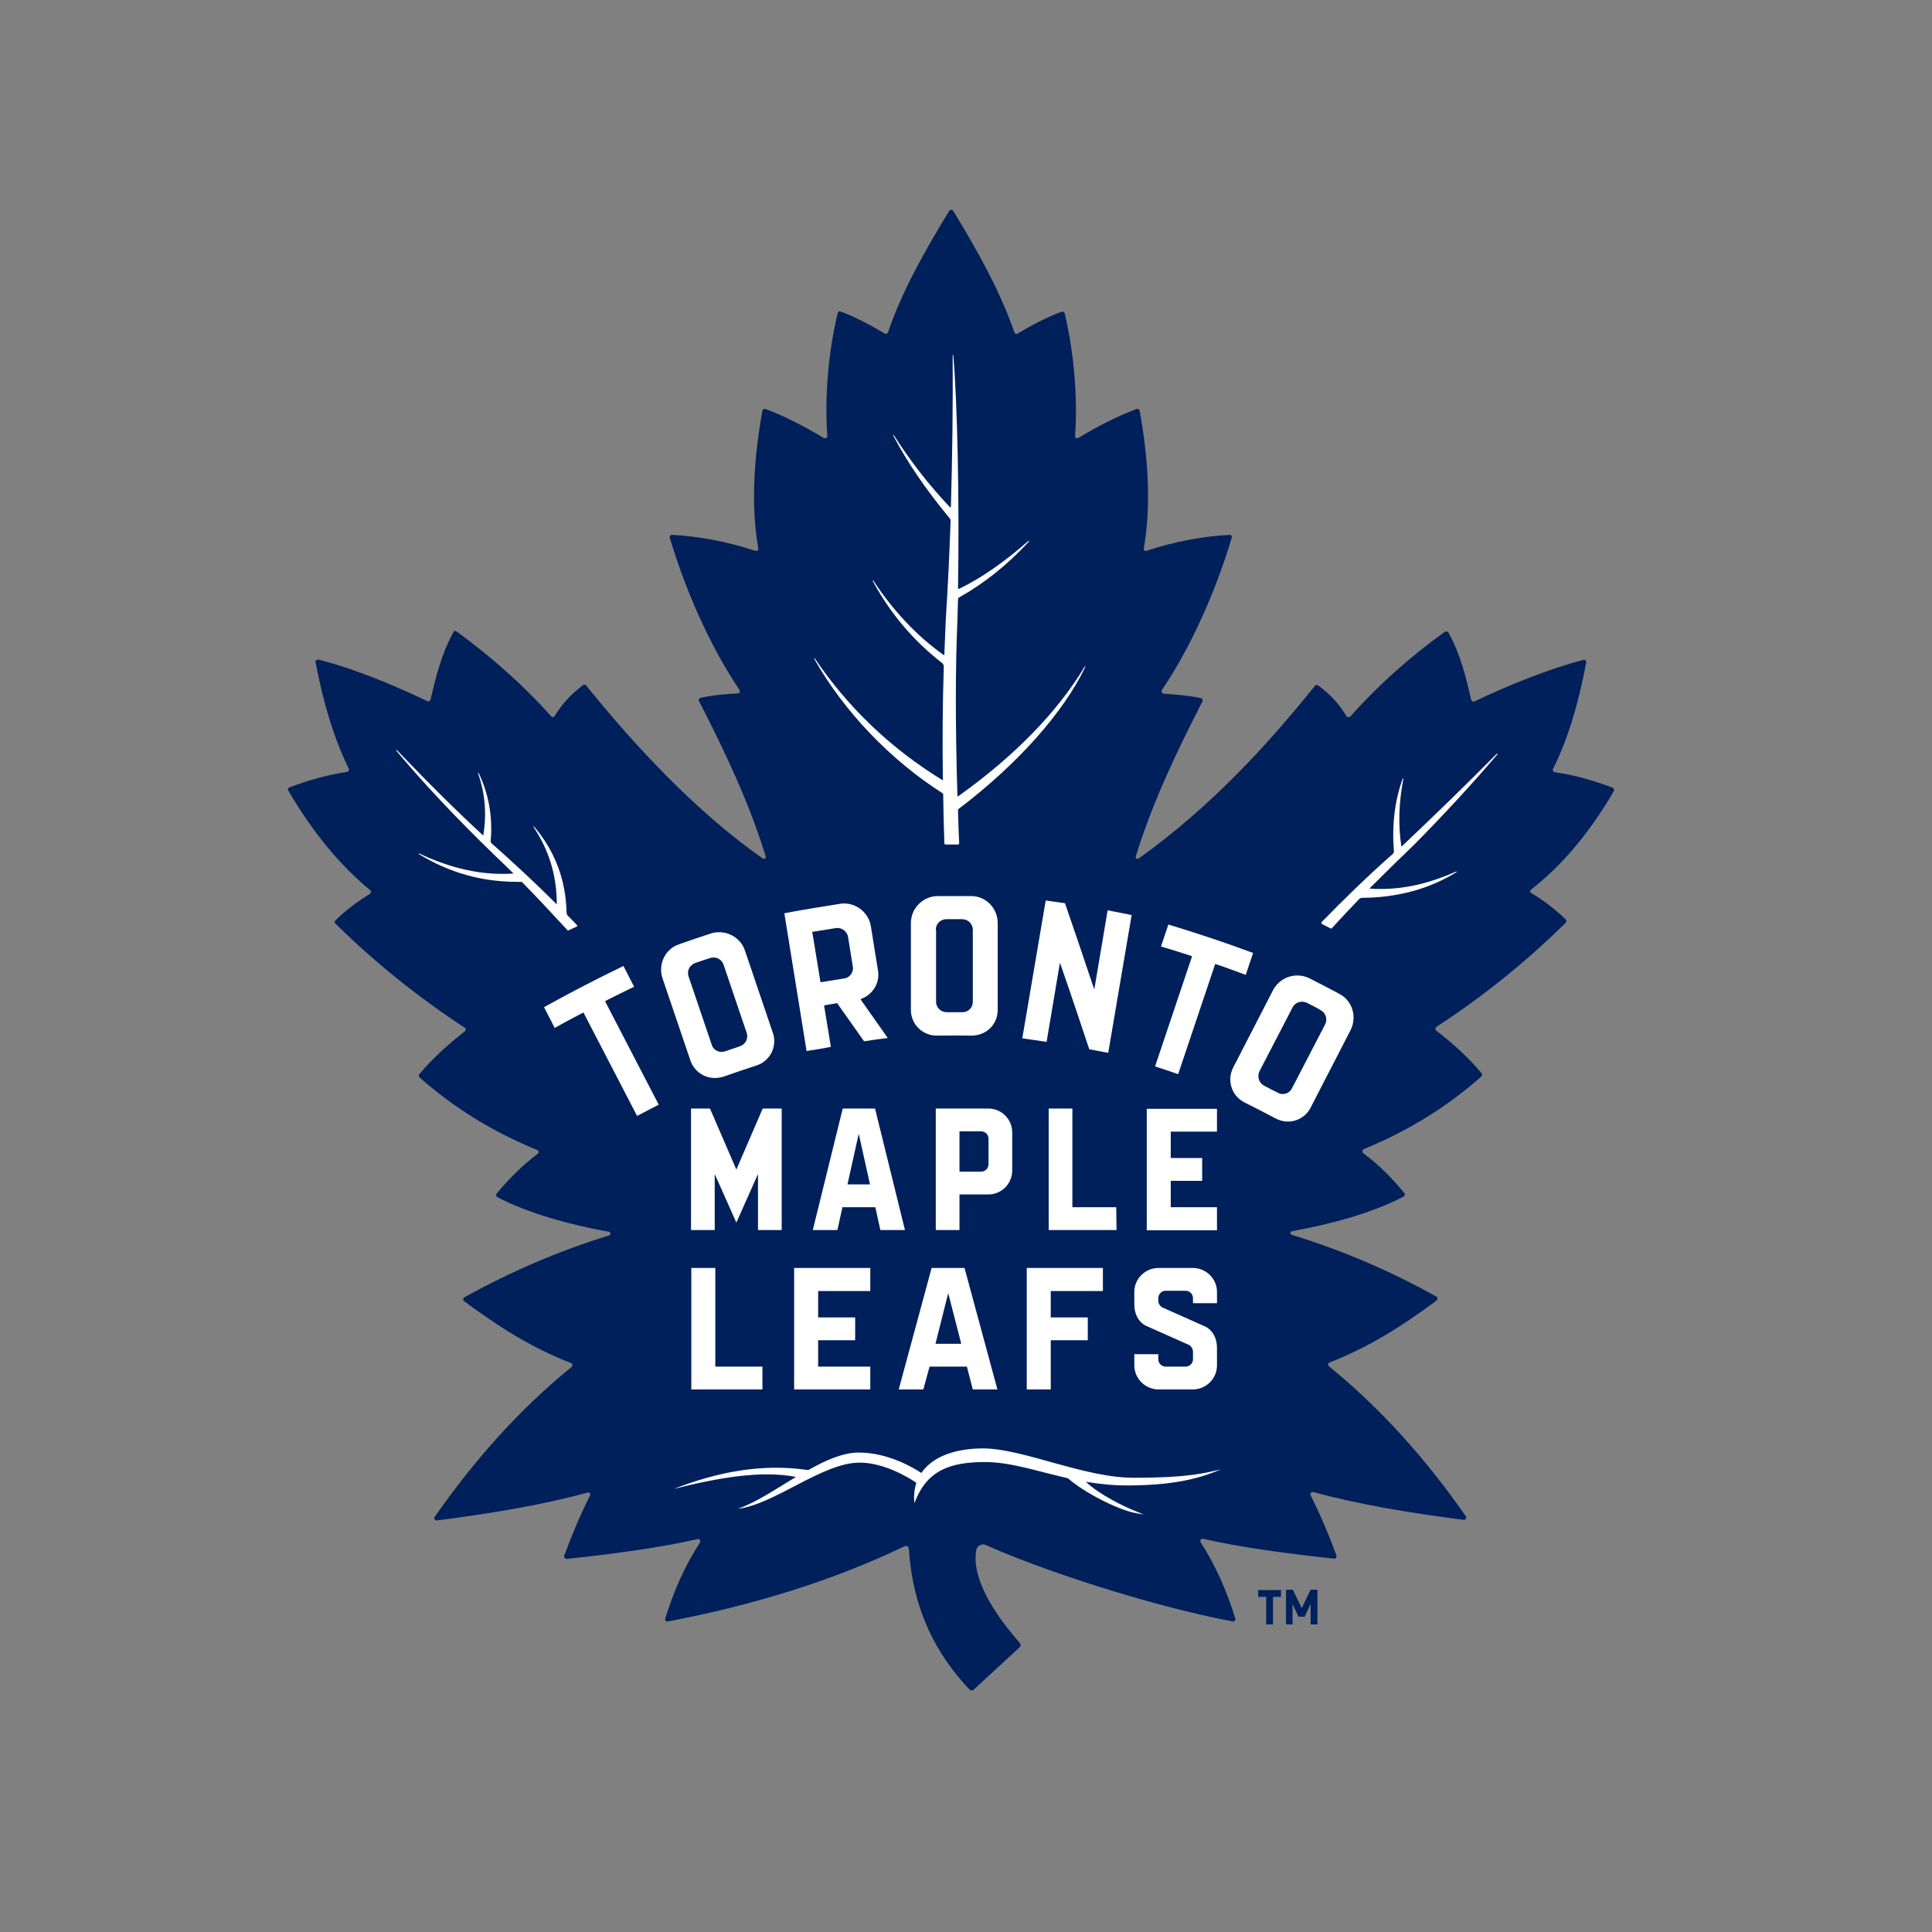 <?xml version="1.0" encoding="utf-8"?>
<!-- Generator: Adobe Illustrator 19.2.1, SVG Export Plug-In . SVG Version: 6.00 Build 0)  -->
<svg version="1.1" id="layer" xmlns="http://www.w3.org/2000/svg" xmlns:xlink="http://www.w3.org/1999/xlink" x="0px" y="0px"
	 viewBox="0 0 652 652" style="enable-background:new 0 0 652 652;" xml:space="preserve">
<rect x="0" y="0" width="652" height="652" fill="#808080" stroke="none"/>
<style type="text/css">
	.st0{fill:#00205B;}
	.st1{fill:#FFFFFF;}
</style>
<path class="st0" d="M429.6,538.9v9.3h-2.3v-9.3h-2.7v-2.3h7.7v2.3H429.6L429.6,538.9z M442.3,548.2v-6.9l-2,4.3h-2.1l-2-4.3v6.9
	H434v-11.7h2.3l3,6.2l3-6.2h2.3v11.7L442.3,548.2L442.3,548.2z"/>
<path class="st0" d="M544.6,267c0.2-0.4,0.1-0.9-0.3-1.1c0,0-0.1,0-0.1-0.1c-6.7-2.5-13.1-4.3-19.5-5.2c-0.4-0.1-0.7-0.4-0.7-0.9
	c0-0.1,0-0.2,0.1-0.2c5.3-10.6,8.7-22.7,11.2-35.9c0.1-0.6-0.4-1.1-1-0.9c-11.8,3.1-25.4,8.6-36.7,14c-0.4,0.2-0.8,0-1-0.3
	c0-0.1,0-0.1-0.1-0.2c-1.7-7.3-3.6-15.5-7.7-22.7c-0.2-0.4-0.7-0.5-1.1-0.3c0,0,0,0-0.1,0c-11.9,8.6-22.6,18.1-31.9,28.6
	c-0.3,0.3-0.8,0.3-1.1,0.1c-0.1-0.1-0.1-0.1-0.2-0.2c-2.4-4-5.5-7.5-9.6-10.4c-0.3-0.2-0.8-0.2-1,0.1c-15.3,19-34.6,40.5-59.5,58.3
	c-0.5,0.4-1.2-0.1-1-0.7c5.7-18.5,14.2-36.1,22.5-52.3c0.2-0.4,0-0.8-0.3-1c-0.1,0-0.1-0.1-0.2-0.1c-3.5-0.8-8.1-1.2-12.6-1.5
	c-0.4,0-0.7-0.4-0.7-0.8c0-0.1,0.1-0.3,0.1-0.4c10.5-15.6,18.5-34.5,23.6-51.5c0.1-0.4-0.1-0.8-0.5-0.9c-0.1,0-0.2,0-0.2,0
	c-8.8,0.4-19.4,2.4-28.1,5.4c-0.4,0.1-0.8-0.1-0.9-0.4c0-0.1-0.1-0.3,0-0.4c2.6-14.7,1.4-31.2-1.4-46.5c-0.1-0.4-0.5-0.7-0.9-0.6
	c0,0-0.1,0-0.1,0c-6.2,2.3-13.3,5.9-19.7,9.8c-0.4,0.2-0.8,0.1-1-0.2c-0.1-0.1-0.1-0.3-0.1-0.5c1-13.8-0.6-29.1-3.5-41.4
	c-0.1-0.4-0.5-0.6-0.9-0.5c0,0,0,0-0.1,0c-4.5,1.6-9.8,4.3-14.9,7.4c-0.4,0.2-0.8,0.1-1-0.3c0,0-0.1-0.1-0.1-0.2
	c-4.8-13.9-12.4-27.5-20.6-40.9c-0.2-0.4-0.7-0.5-1.1-0.3c-0.1,0.1-0.2,0.2-0.3,0.3c-8.2,13.5-15.9,27-20.6,40.9
	c-0.1,0.4-0.6,0.6-1,0.5c-0.1,0-0.1,0-0.2-0.1c-5.1-3-10.4-5.8-14.9-7.4c-0.4-0.1-0.8,0.1-0.9,0.5c0,0,0,0,0,0.1
	c-3,12.3-4.5,27.6-3.5,41.4c0,0.4-0.3,0.8-0.7,0.8c-0.2,0-0.3,0-0.5-0.1c-6.5-3.9-13.5-7.5-19.7-9.8c-0.4-0.1-0.8,0.1-1,0.5
	c0,0,0,0.1,0,0.1c-2.8,15.3-4,31.8-1.4,46.5c0.1,0.4-0.2,0.8-0.6,0.8c-0.1,0-0.3,0-0.4,0c-8.8-3-19.4-5-28.1-5.4
	c-0.4,0-0.8,0.3-0.8,0.7c0,0.1,0,0.2,0,0.2c5.1,17,13.1,35.9,23.6,51.5c0.2,0.3,0.1,0.8-0.2,1c-0.1,0.1-0.2,0.1-0.4,0.1
	c-4.4,0.2-9.1,0.7-12.6,1.5c-0.4,0.1-0.7,0.5-0.6,0.9c0,0.1,0,0.1,0.1,0.2c8.3,16.2,16.8,33.8,22.5,52.4c0.2,0.6-0.5,1.1-1,0.7
	c-22.1-15.4-43.2-38-59.6-58.4c-0.3-0.3-0.7-0.4-1-0.1c-4.1,3-7.2,6.5-9.6,10.4c-0.2,0.4-0.7,0.5-1,0.3c-0.1,0-0.1-0.1-0.2-0.2
	c-9.3-10.4-20-19.9-31.9-28.6c-0.4-0.3-0.9-0.2-1.1,0.2c0,0,0,0,0,0.1c-4,7.1-6,15.4-7.7,22.7c-0.1,0.4-0.5,0.6-0.9,0.6
	c-0.1,0-0.1,0-0.2-0.1c-11.3-5.4-24.8-11-36.7-14c-0.6-0.1-1.1,0.4-1,0.9c2.5,13.2,6,25.3,11.2,35.9c0.2,0.4,0,0.8-0.3,1
	c-0.1,0-0.2,0.1-0.2,0.1c-6.4,0.9-12.8,2.7-19.5,5.2c-0.4,0.2-0.6,0.6-0.5,1c0,0,0,0.1,0.1,0.1c7.9,13.6,17.1,24.9,27.6,33.6
	c0.3,0.3,0.4,0.7,0.1,1.1c-0.1,0.1-0.1,0.1-0.2,0.2c-4.2,2.5-8.1,5.5-11.6,8.9c-0.3,0.3-0.3,0.8,0,1.1c0,0,0,0,0,0
	c13.3,13.1,28,24.9,43.6,35.1c0.4,0.2,0.5,0.7,0.2,1.1c0,0.1-0.1,0.1-0.2,0.2c-5.8,4.5-10.9,9.2-15.3,14.4c-0.3,0.3-0.2,0.8,0.1,1.1
	c11.4,10.1,24.5,18.3,39.7,24.5c0.4,0.2,0.6,0.6,0.4,1c-0.1,0.1-0.1,0.2-0.3,0.3c-5.4,4.1-9.8,8.6-13.8,13.4
	c-0.3,0.3-0.2,0.8,0.1,1.1c0,0,0.1,0.1,0.1,0.1c10.9,5.6,24.1,9.2,37.7,11.7c0.6,0.1,0.7,1,0.1,1.2c-17.5,5.4-33.5,12.4-48.9,20.9
	c-0.4,0.2-0.5,0.7-0.3,1.1c0.1,0.1,0.1,0.2,0.2,0.2c11.3,8.4,22.7,15.7,36.1,20.9c0.4,0.2,0.6,0.6,0.4,1c0,0.1-0.1,0.2-0.2,0.3
	c-18.3,14.9-33.2,32-46.2,50.6c-0.4,0.6,0.1,1.3,0.8,1.2c18.6-2.4,35.9-5.3,50.8-9.4c0.4-0.1,0.8,0.1,0.9,0.5c0.1,0.2,0,0.4-0.1,0.5
	c-3.2,6.4-6.1,13.2-8.7,20.3c-0.2,0.5,0.3,1.1,0.8,1.1c16.8-1.8,32-3.9,44.2-6.7c0.7-0.2,1.2,0.6,0.8,1.2
	c-5.1,7.8-8.8,16.3-11.7,25.6c-0.2,0.6,0.3,1.1,0.9,1c29.4-5.6,56.2-14,79.9-25.4c0.6-0.3,1.4,0.1,1.4,0.8
	c1.4,21.1,9.4,35.8,20.4,47.5c0.4,0.4,1.1,0.5,1.5,0.1l15.4-14.2c0.5-0.4,0.5-1.1,0.1-1.6c-3-3.5-17-19.3-14.6-31.4
	c0.3-1.4,1.9-2.2,3.2-1.6c17.7,8,54.4,20.3,83.3,25.8c0.6,0.1,1-0.4,0.9-1c-2.9-9.3-6.6-17.8-11.7-25.7c-0.4-0.6,0.1-1.3,0.8-1.2
	c12.2,2.8,27.4,4.9,44.2,6.7c0.6,0.1,1-0.5,0.8-1.1c-2.6-7.1-5.5-13.9-8.7-20.3c-0.2-0.4,0-0.8,0.3-1c0.2-0.1,0.4-0.1,0.5-0.1
	c14.9,4.1,32.2,7,50.8,9.4c0.7,0.1,1.1-0.7,0.8-1.2c-13-18.6-28-35.8-46.2-50.6c-0.3-0.3-0.4-0.8-0.1-1.1c0.1-0.1,0.2-0.2,0.3-0.2
	c13.4-5.2,24.8-12.5,36.1-20.9c0.3-0.3,0.4-0.8,0.2-1.1c-0.1-0.1-0.1-0.2-0.2-0.2c-15.4-8.6-31.4-15.5-48.9-20.9
	c-0.6-0.2-0.6-1,0.1-1.2c13.7-2.5,26.9-6.1,37.7-11.7c0.4-0.2,0.5-0.7,0.3-1.1c0,0-0.1-0.1-0.1-0.1c-4-4.9-8.4-9.4-13.8-13.4
	c-0.3-0.3-0.4-0.7-0.2-1.1c0.1-0.1,0.2-0.2,0.3-0.3c15.2-6.2,28.3-14.4,39.7-24.5c0.3-0.3,0.4-0.8,0.1-1.1
	c-4.4-5.3-9.5-9.9-15.3-14.4c-0.3-0.3-0.4-0.8-0.1-1.1c0.1-0.1,0.1-0.1,0.2-0.2c15.7-10.2,30.3-22,43.6-35.1c0.3-0.3,0.3-0.8,0-1.1
	c-3.5-3.4-7.4-6.4-11.6-8.9c-0.4-0.2-0.5-0.7-0.3-1c0-0.1,0.1-0.1,0.2-0.2C527.5,291.8,536.7,280.6,544.6,267L544.6,267z"/>
<path class="st1" d="M318.1,267.7c0.1,0.1,0.2,0.2,0.2,0.4c0.1,5.9,0.2,11.2,0.4,16.5c0,0.2,0.2,0.4,0.4,0.4l4.2,0h0
	c0.2,0,0.4-0.2,0.4-0.4c0,0,0,0,0,0c-0.2-3.7-0.3-7.4-0.4-11.1c0-0.2,0.1-0.4,0.2-0.5c19.8-15,35.4-32.5,42.8-48l-0.2-0.1
	c-9.2,15.3-23.5,30.1-42.7,43.8c-0.1,0.1-0.3,0-0.3-0.2c-0.7-23.5-0.7-42.8,0-59.2c0.1-2.2,0.1-4.5,0.2-7.1c0-0.3,0.2-0.5,0.4-0.6
	c8.4-4.7,16.2-10.9,23.6-18.9l-0.2-0.2c-8.2,7.2-15.8,12.5-23.4,16.2c-0.1,0-0.2,0-0.3,0c0,0-0.1-0.1-0.1-0.2
	c0.5-29-0.2-62.8-1.6-78.7l-0.2,0c0.1,17.1-0.1,34.2-0.6,51.3c0,0.1-0.1,0.1-0.2,0.1c0,0-0.1,0-0.1,0c-7-7.4-13.4-15.6-19-24.4
	l-0.2,0.1c4.7,9,10.9,18.1,19,27.9c0.3,0.3,0.4,0.7,0.4,1.1c-0.4,11-0.9,21.9-1.6,32.8c-0.2,3.7-0.3,7.5-0.5,12.2
	c0,0.2-0.2,0.2-0.3,0.1c-8.9-6.3-17.1-15-23.7-25.1l-0.2,0.1c5.9,11,13.8,20.3,23.5,27.8c0.3,0.3,0.5,0.7,0.5,1.1
	c-0.4,12.8-0.5,25.5-0.3,38.3c0,0,0,0.1,0,0.1c0,0-0.1,0-0.1,0c-17.5-10.7-32-24.6-43.2-41.2l-0.2,0.1
	C284.7,240,300.5,256.5,318.1,267.7L318.1,267.7z M191.6,314c0.1,0,0.1,0,0.2,0l2.8-1.3c0.1,0,0.2-0.1,0.2-0.2c0-0.1,0-0.2-0.1-0.3
	c-1-1.1-2.1-2.2-3.1-3.2c-0.2-0.2-0.3-0.5-0.4-0.9c-0.2-11.1-3.9-20.9-11-29.2l-0.2,0.1c5.4,8.1,7.9,16.6,7.9,26.2c0,0,0,0,0,0
	c-6.8-6.8-14.2-13.7-22-20.6c-0.2-0.2-0.4-0.5-0.3-0.9c0.7-8.2-0.7-15.9-4.1-22.9l-0.2,0.1c2.4,6.8,3,13.7,1.8,21l-0.1,0
	c-8.6-7.9-18.2-17.4-29.1-28.8l-0.2,0.2c9.2,11,20.1,22.6,33.3,35.4c2.1,2,4.2,4,6.3,6.1c-1.3,0.1-2.6,0.1-3.9,0.1
	c-9.1,0-18.2-2.3-28-6.9l-0.1,0.2c10.3,6.3,21.2,9.4,33.3,9.4c0.4,0,0.8,0,1.2,0c0.2,0,0.4,0.1,0.5,0.2c4.4,4.5,9.3,9.7,15.1,16
	C191.4,313.9,191.5,314,191.6,314L191.6,314z M477.2,285.1c10-10.1,19.5-20.4,28.2-30.6l-0.2-0.2c-10.3,10.4-20.8,20.6-32.1,31.3
	c0,0,0,0-0.1,0c0,0-0.1,0-0.1-0.1c-1.1-7.2-0.8-15,0.7-22.7l-0.2-0.1c-2.7,7.4-3.7,15.5-3,24.6c0,0.3-0.1,0.7-0.4,0.9
	c-8.6,7.6-16.6,15.4-24,23c-0.1,0.1-0.1,0.3,0,0.5c0,0,0,0,0.1,0.1l2.9,1.5c0.2,0.1,0.4,0.1,0.5-0.1c3-3.3,6.1-6.6,9.2-9.8
	c0.3-0.3,0.6-0.4,1-0.4c12.1-0.1,22.6-3,31.9-8.7l-0.1-0.2c-9.1,4-17.2,5.9-25.5,5.9c-1.2,0-2.4,0-3.6-0.1c0,0-0.1,0-0.1-0.1
	c0,0,0-0.1,0-0.1C467.3,294.7,472.2,289.9,477.2,285.1L477.2,285.1z M331.7,488.8c-8.6,0-16.7,2.4-20.7,8.2c0,0.1-0.1,0.1-0.2,0
	c-2.6-1.7-11.1-6.8-21-6.8c-5.3,0-11.2,2.6-17,5.9c-0.1,0-0.2,0.1-0.2,0c-15.6-2.3-30.6,0.7-45.3,6.4c15.3-3.9,29.7-6.3,41.2-4.1
	c0.1,0,0.1,0.1,0,0.1c-6.8,4.1-13.6,8.7-19.6,10.7c12.4-1.4,28.6-15.6,41.2-15.6c8.4,0,16.8,5.2,19,6.7c0.1,0,0.1,0.1,0.1,0.2
	c-0.6,2-0.9,4.2-0.6,6.8c4.1-11.3,12.4-13.9,23.8-13.9c8.7,0,17.5,3.1,27.7,5.4c0.1,0,0.2,0.1,0.3,0.1c6.3,5.4,17.7,10.9,23.2,11.8
	l2.4,0.4l-2.2-0.9c-4.7-1.8-13-6-17.2-10c-0.1,0,0-0.1,0.1-0.1c4.3,0.7,8.8,1.2,13.7,1.2c18.2,0,26.4-3.3,31.6-5.4
	c-5.5,1.2-10.7,2.8-29,2.8C366.2,498.9,345.3,488.8,331.7,488.8L331.7,488.8z M204.7,337.6c3.1-1.6,6.2-3.1,9.3-4.6l-3.6-7
	c-9.1,4.4-18,9-26.8,13.9l3.6,7c3-1.7,6-3.3,9.1-4.9l0.6-0.3l18.1,34.9c2.4-1.3,4.9-2.5,7.3-3.8l-18.1-34.9L204.7,337.6L204.7,337.6
	z M241.3,363.8c1,0,2-0.2,3-0.5c3.6-1.3,7.3-2.5,10.9-3.7c2.3-0.7,4.1-2.3,5.2-4.4c1-2.1,1.2-4.5,0.4-6.7l-9.4-27.7
	c-1.2-3.7-4.8-6.2-8.7-6.2c-0.9,0-1.9,0.1-2.7,0.4c-3.7,1.2-7.3,2.4-10.9,3.7c-4.7,1.6-7.1,6.8-5.5,11.5l9.4,27.7
	C234.2,361.4,237.5,363.8,241.3,363.8L241.3,363.8z M234.6,325c1.7-0.6,3.4-1.2,5.1-1.7c1.9-0.6,3.9,0.4,4.5,2.3l7.8,23
	c0.3,0.9,0.2,1.9-0.2,2.7c-0.4,0.8-1.2,1.5-2.1,1.8c-1.7,0.6-3.4,1.1-5,1.7c-0.4,0.1-0.8,0.2-1.2,0.2h0c-1.5,0-2.9-1-3.3-2.4
	l-7.8-23C231.7,327.7,232.7,325.7,234.6,325z M327.8,349.5c5.1,0,8.9-3.8,8.9-8.7v-29.3c0-5-4-9.1-8.9-9.1c-3.8,0-7.7,0-11.5,0
	c-4.9,0.1-8.9,4.2-8.9,9.1v29.3c0,4.9,3.9,8.7,8.8,8.7C317.1,349.5,321.5,349.4,327.8,349.5L327.8,349.5z M315.8,313.8
	c0-2,1.6-3.6,3.6-3.6c1.8,0,3.6,0,5.3,0c2,0,3.6,1.6,3.6,3.6v24.3c0,2-1.6,3.5-3.5,3.5c-1.8,0-3.6,0-5.3,0c-2,0-3.6-1.6-3.6-3.5
	V313.8z M313.7,461.2h12.6l2,7.7h8.3l-11.1-41h-11.1l-11.1,41h8.3L313.7,461.2L313.7,461.2z M320,436.4l4.4,17.1h-8.7L320,436.4z
	 M341.6,395v-12.8c0-4.5-3.6-8.1-8.1-8.1h-17.7v41h8v-12h9.7C338,403.1,341.6,399.5,341.6,395L341.6,395z M333.6,392.9
	c0,1.4-1.1,2.5-2.5,2.5h-7.3v-13.6h7.3c1.4,0,2.5,1.1,2.5,2.5V392.9z M233.3,427.9v41h24v-7.7h-15.9v-33.3H233.3z M263.8,374.1h-6.4
	l-8.9,20.6l-8.9-20.6h-6.4v41h8v-18.9l7.3,16.4l7.3-16.4v18.9h8V374.1z M280.4,353.3l-2.3-14l0.6-0.1c1.1-0.2,2.3-0.4,3.4-0.6
	l0.4-0.1l0.2,0.3c3,4.2,5.9,8.4,8.9,12.6c2.7-0.4,5.4-0.8,8-1.1c-2.9-4.2-5.9-8.3-8.8-12.5l-0.4-0.6l0.7-0.3
	c3.7-1.6,5.9-5.5,5.2-9.4l-2.4-14.9c-0.7-4.4-4.6-7.7-9-7.7c-0.4,0-0.9,0-1.3,0.1c-6.3,1-12.6,2-18.9,3.2l7.5,46.5
	C275,354.3,277.7,353.8,280.4,353.3L280.4,353.3z M274.7,314.4c2.5-0.4,4.9-0.8,7.4-1.2c1.9-0.3,3.8,1.1,4.1,3l1.6,10
	c0.2,0.9-0.1,1.9-0.6,2.6c-0.6,0.8-1.4,1.3-2.3,1.4c-2.5,0.4-4.9,0.8-7.4,1.2l-0.6,0.1l-2.8-17.1L274.7,314.4z M297.1,415.1h8.3
	l-10.1-41h-10.9l-10.1,41h8.3l1.7-7.7h11.1L297.1,415.1L297.1,415.1z M286,399.7l3.8-17.1l3.8,17.1H286L286,399.7z M372.2,435.6
	v-7.7h-25.7v41h8.1v-16.6h12.5v-7.7h-12.5v-8.9H372.2z M352.9,303.9l-7.9,46.5c2.7,0.4,5.4,0.8,8.2,1.2l4.5-26.7l0.8,2.3
	c3.1,8.9,6.1,17.9,9.1,26.9c2.1,0.4,4.3,0.8,6.4,1.2l7.9-46.5c-2.7-0.5-5.4-1.1-8.1-1.6l-4.5,26.7l-0.8-2.3c-3-8.9-6-17.9-9.1-26.8
	C357.2,304.5,355,304.2,352.9,303.9L352.9,303.9z M391,468.9h11.5c4.5,0,8.2-3.6,8.2-8.1v-5.9c0-3-1.2-5.8-3.9-7.2
	c0,0-14.4-6.4-14.6-6.5c-0.7-0.4-1.3-1.3-1.3-2.2v-0.9c0-1.4,1.1-2.5,2.5-2.5h6.7c1.4,0,2.5,1.1,2.5,2.5v1.7h8.1V436
	c0-4.5-3.7-8.1-8.2-8.1H391c-4.5,0-8.2,3.6-8.2,8.1v4.2c0,3,1.2,5.8,3.9,7.2c0,0,14.4,6.4,14.6,6.5c0.7,0.4,1.3,1.3,1.3,2.2v2.6
	c0,1.4-1.1,2.5-2.5,2.5h-6.7c-1.4,0-2.5-1.1-2.5-2.5v-1.7h-8.1v3.8C382.8,465.2,386.5,468.9,391,468.9L391,468.9z M410.7,407.4
	h-15.6v-8.9h10.6v-7.7h-10.6v-8.9h15.6v-7.7h-23.7v41h23.7L410.7,407.4z M376.7,407.4h-14.8v-33.3h-8v41h22.9L376.7,407.4z
	 M397.6,362.5l12.5-37.2l0.6,0.2c3.3,1.1,6.5,2.3,9.7,3.5l2.5-7.4c-9.4-3.5-19-6.7-28.6-9.6l-2.5,7.4c3.3,1,6.6,2,9.9,3.1l0.6,0.2
	l-12.5,37.2C392.4,360.7,395,361.6,397.6,362.5L397.6,362.5z M293.7,435.6v-7.7h-25.7v41h25.7v-7.7h-17.6v-8.9h12.5v-7.7h-12.5v-8.9
	H293.7z M452,335.4c-3.4-1.8-6.8-3.6-10.2-5.3c-1.2-0.6-2.6-0.9-4-0.9c-3.4,0-6.6,1.9-8.2,5l-13.4,26c-1.1,2.1-1.3,4.5-0.6,6.7
	c0.7,2.3,2.3,4.1,4.5,5.2c3.4,1.7,6.9,3.5,10.3,5.3c1.3,0.7,2.7,1.1,4.2,1.1c3.3,0,6.2-1.8,7.7-4.7l13.4-26
	C458.1,343.2,456.4,337.7,452,335.4L452,335.4z M447.2,345.7l-11.2,21.6c-0.6,1.2-1.8,1.9-3.1,1.9c-0.6,0-1.1-0.1-1.6-0.4
	c-1.6-0.8-3.2-1.6-4.7-2.4c-1.7-0.9-2.4-3-1.6-4.8c0,0,0,0,0,0l11.2-21.6c0.9-1.8,3-2.4,4.8-1.6c1.6,0.8,3.2,1.6,4.7,2.5
	C447.4,341.8,448.1,344,447.2,345.7z"/>
</svg>
